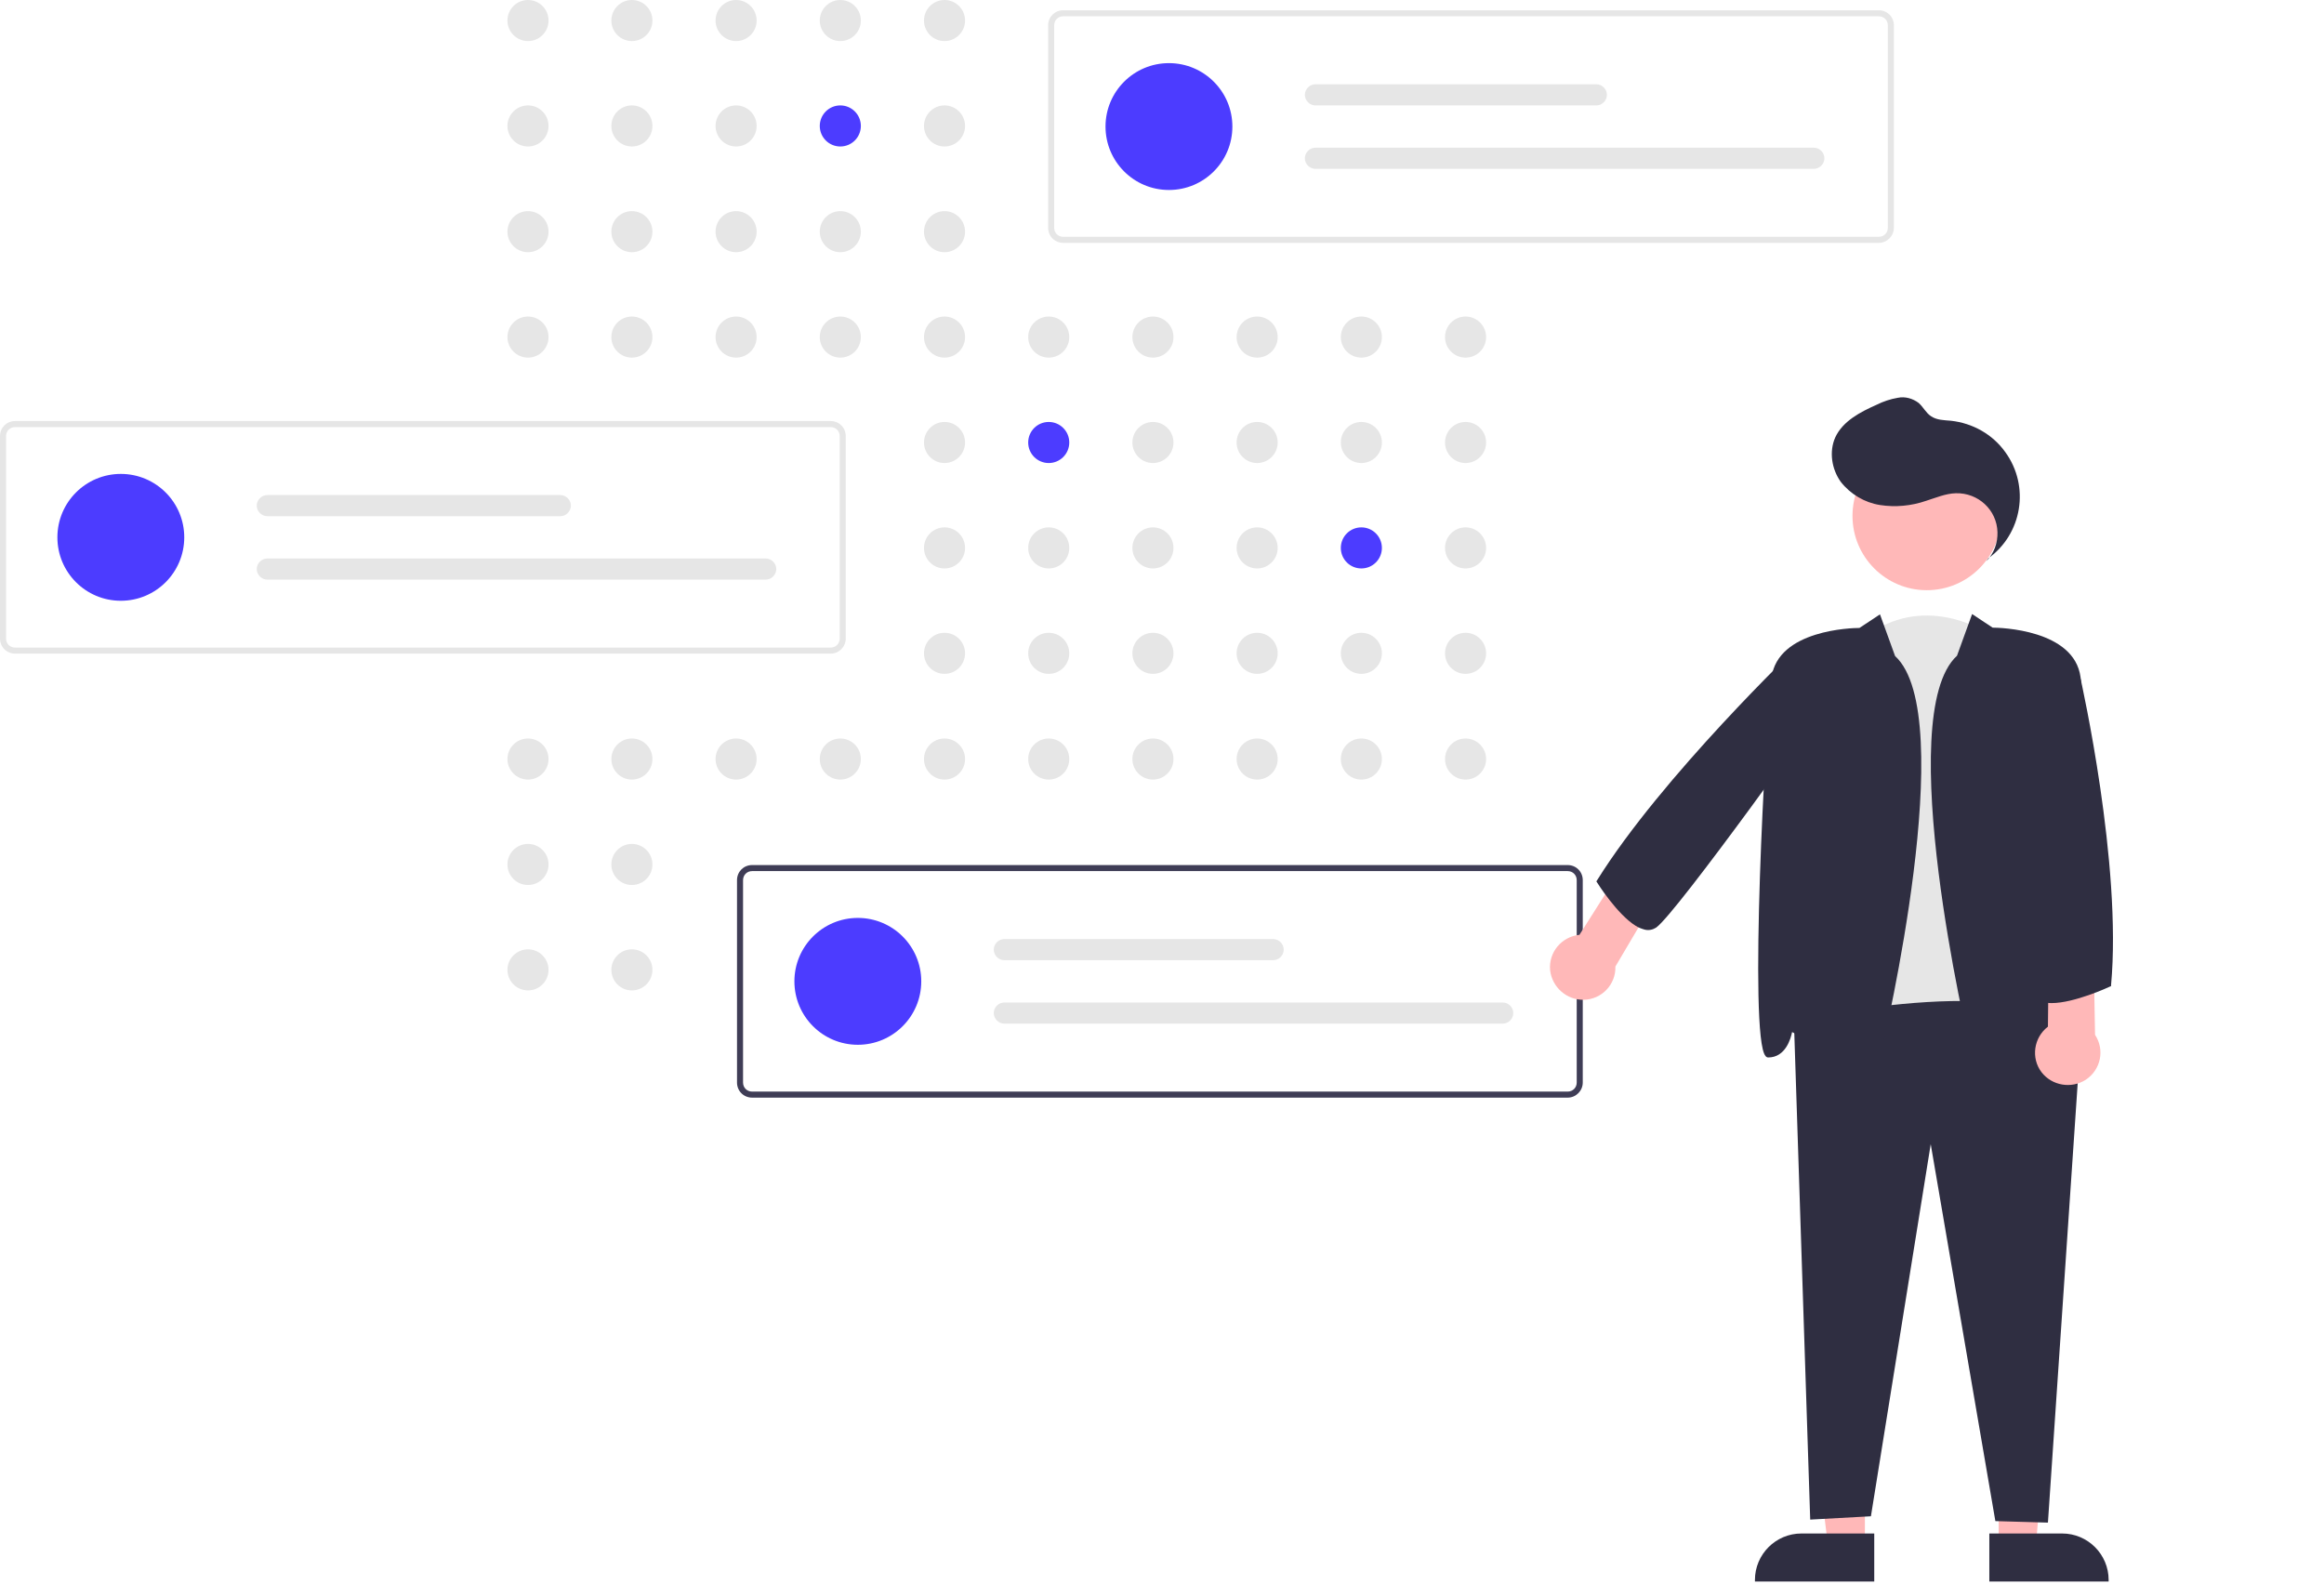 <?xml version="1.0" encoding="utf-8"?>
<!-- Generator: Adobe Illustrator 21.0.0, SVG Export Plug-In . SVG Version: 6.00 Build 0)  -->
<svg version="1.1" id="f26437e7-89a7-4b5d-86a1-b6b68813c70b"
	 xmlns="http://www.w3.org/2000/svg" xmlns:xlink="http://www.w3.org/1999/xlink" x="0px" y="0px" viewBox="0 0 769.4 524.4"
	 style="enable-background:new 0 0 769.4 524.4;" xml:space="preserve">
<style type="text/css">
	.st0{fill:#E6E6E6;}
	.st1{fill:#4C3CFF;}
	.st2{fill:#3F3D56;}
	.st3{fill:#FFB8B8;}
	.st4{fill:#2F2E41;}
</style>
<circle class="st0" cx="174.8" cy="6.8" r="6.8"/>
<circle class="st0" cx="209.2" cy="6.8" r="6.8"/>
<circle class="st0" cx="243.7" cy="6.8" r="6.8"/>
<circle class="st0" cx="278.2" cy="6.8" r="6.8"/>
<circle class="st0" cx="312.7" cy="6.8" r="6.8"/>
<circle class="st0" cx="174.8" cy="41.7" r="6.8"/>
<circle class="st0" cx="209.2" cy="41.7" r="6.8"/>
<circle class="st0" cx="243.7" cy="41.7" r="6.8"/>
<circle class="st1" cx="278.2" cy="41.7" r="6.8"/>
<circle class="st0" cx="312.7" cy="41.7" r="6.8"/>
<circle class="st0" cx="381.7" cy="41.7" r="6.8"/>
<circle class="st0" cx="174.8" cy="76.7" r="6.8"/>
<circle class="st0" cx="209.2" cy="76.7" r="6.8"/>
<circle class="st0" cx="243.7" cy="76.7" r="6.8"/>
<circle class="st0" cx="278.2" cy="76.7" r="6.8"/>
<circle class="st0" cx="312.7" cy="76.7" r="6.8"/>
<circle class="st0" cx="174.8" cy="111.6" r="6.8"/>
<circle class="st0" cx="209.2" cy="111.6" r="6.8"/>
<circle class="st0" cx="243.7" cy="111.6" r="6.8"/>
<circle class="st0" cx="278.2" cy="111.6" r="6.8"/>
<circle class="st0" cx="312.7" cy="111.6" r="6.8"/>
<circle class="st0" cx="347.2" cy="111.6" r="6.8"/>
<circle class="st0" cx="381.7" cy="111.6" r="6.8"/>
<circle class="st0" cx="416.2" cy="111.6" r="6.8"/>
<circle class="st0" cx="450.7" cy="111.6" r="6.8"/>
<circle class="st0" cx="485.2" cy="111.6" r="6.8"/>
<circle class="st0" cx="312.7" cy="146.5" r="6.8"/>
<circle class="st1" cx="347.2" cy="146.5" r="6.8"/>
<circle class="st0" cx="381.7" cy="146.5" r="6.8"/>
<circle class="st0" cx="416.2" cy="146.5" r="6.8"/>
<circle class="st0" cx="450.7" cy="146.5" r="6.8"/>
<circle class="st0" cx="485.2" cy="146.5" r="6.8"/>
<circle class="st0" cx="312.7" cy="181.4" r="6.8"/>
<circle class="st0" cx="347.2" cy="181.4" r="6.8"/>
<circle class="st0" cx="381.7" cy="181.4" r="6.8"/>
<circle class="st0" cx="416.2" cy="181.4" r="6.8"/>
<circle class="st1" cx="450.7" cy="181.4" r="6.8"/>
<circle class="st0" cx="485.2" cy="181.4" r="6.8"/>
<circle class="st0" cx="312.7" cy="216.3" r="6.8"/>
<circle class="st0" cx="347.2" cy="216.3" r="6.8"/>
<circle class="st0" cx="381.7" cy="216.3" r="6.8"/>
<circle class="st0" cx="416.2" cy="216.3" r="6.8"/>
<circle class="st0" cx="450.7" cy="216.3" r="6.8"/>
<circle class="st0" cx="485.2" cy="216.3" r="6.8"/>
<circle class="st0" cx="174.8" cy="251.3" r="6.8"/>
<circle class="st0" cx="209.2" cy="251.3" r="6.8"/>
<circle class="st0" cx="243.7" cy="251.3" r="6.8"/>
<circle class="st0" cx="278.2" cy="251.3" r="6.8"/>
<circle class="st0" cx="312.7" cy="251.3" r="6.8"/>
<circle class="st0" cx="347.2" cy="251.3" r="6.8"/>
<circle class="st0" cx="381.7" cy="251.3" r="6.8"/>
<circle class="st0" cx="416.2" cy="251.3" r="6.8"/>
<circle class="st0" cx="450.7" cy="251.3" r="6.8"/>
<circle class="st0" cx="485.2" cy="251.3" r="6.8"/>
<circle class="st0" cx="174.8" cy="286.2" r="6.8"/>
<circle class="st0" cx="209.2" cy="286.2" r="6.8"/>
<circle class="st0" cx="174.8" cy="321.1" r="6.8"/>
<circle class="st0" cx="209.2" cy="321.1" r="6.8"/>
<circle class="st0" cx="278.2" cy="321.1" r="6.8"/>
<path class="st0" d="M622,80.4H352c-2.8,0-5-2.2-5-5v-67c0-2.8,2.2-5,5-5h270c2.8,0,5,2.2,5,5v67C627,78.1,624.8,80.4,622,80.4z
	 M352,5.4c-1.7,0-3,1.3-3,3v67c0,1.7,1.3,3,3,3h270c1.7,0,3-1.3,3-3v-67c0-1.7-1.3-3-3-3H352z"/>
<circle class="st1" cx="387" cy="41.9" r="21"/>
<path class="st0" d="M435.5,27.9c-1.9,0-3.5,1.6-3.5,3.5s1.6,3.5,3.5,3.5h93c1.9,0,3.5-1.6,3.5-3.5s-1.6-3.5-3.5-3.5H435.5z"/>
<path class="st0" d="M435.5,48.9c-1.9,0-3.5,1.6-3.5,3.5s1.6,3.5,3.5,3.5h165c1.9,0,3.5-1.6,3.5-3.5s-1.6-3.5-3.5-3.5H435.5z"/>
<path class="st0" d="M275,216.4H5c-2.8,0-5-2.2-5-5v-67c0-2.8,2.2-5,5-5h270c2.8,0,5,2.2,5,5v67C280,214.1,277.8,216.4,275,216.4z
	 M5,141.4c-1.7,0-3,1.3-3,3v67c0,1.7,1.3,3,3,3h270c1.7,0,3-1.3,3-3v-67c0-1.7-1.3-3-3-3H5z"/>
<circle class="st1" cx="40" cy="177.9" r="21"/>
<path class="st0" d="M88.5,163.9c-1.9,0-3.5,1.6-3.5,3.5s1.6,3.5,3.5,3.5h97c1.9,0,3.5-1.6,3.5-3.5s-1.6-3.5-3.5-3.5H88.5z"/>
<path class="st0" d="M88.5,184.9c-1.9,0-3.5,1.6-3.5,3.5s1.6,3.5,3.5,3.5h165c1.9,0,3.5-1.6,3.5-3.5s-1.6-3.5-3.5-3.5H88.5z"/>
<path class="st2" d="M519,363.4H249c-2.8,0-5-2.2-5-5v-67c0-2.8,2.2-5,5-5h270c2.8,0,5,2.2,5,5v67C524,361.1,521.8,363.4,519,363.4z
	 M249,288.4c-1.7,0-3,1.3-3,3v67c0,1.7,1.3,3,3,3h270c1.7,0,3-1.3,3-3v-67c0-1.7-1.3-3-3-3H249z"/>
<circle class="st1" cx="284" cy="324.9" r="21"/>
<path class="st0" d="M332.5,310.9c-1.9,0-3.5,1.6-3.5,3.5s1.6,3.5,3.5,3.5h89c1.9,0,3.5-1.6,3.5-3.5s-1.6-3.5-3.5-3.5H332.5z"/>
<path class="st0" d="M332.5,331.9c-1.9,0-3.5,1.6-3.5,3.5s1.6,3.5,3.5,3.5h165c1.9,0,3.5-1.6,3.5-3.5s-1.6-3.5-3.5-3.5H332.5z"/>
<path class="st0" d="M664.2,346.4c-11.7,35.2-59.7-2.1-59.7-2.1L617.3,211c19.2-14.9,39.4-2.1,39.4-2.1L664.2,346.4z"/>
<polygon class="st3" points="661.7,464.5 678.1,464.6 674,511.7 661.7,511.7 "/>
<path class="st4" d="M658.6,507.7h24.1c8.5,0,15.4,6.9,15.4,15.4v0.5h-39.5V507.7z"/>
<polygon class="st3" points="617.4,464.5 599.3,464.5 605.2,511.7 617.4,511.7 "/>
<path class="st4" d="M581,523.6v-0.5c0-8.5,6.9-15.4,15.4-15.4l24.1,0l0,15.9L581,523.6z"/>
<path class="st4" d="M660.6,503.6l-21.4-124.8L619.4,502l-20.1,1.1L593.9,338l0.4-0.1c3.3-0.7,81.5-17.9,94.4,6.7l0.1,0.1L678,504.1
	L660.6,503.6z"/>
<circle class="st3" cx="637.9" cy="170.8" r="24.6"/>
<path class="st4" d="M658.6,356.9c-2.9-0.8-5-4.1-6.5-10.4c-0.3-1.1-25.8-109.7-4.2-129.4l5-13.8l6.8,4.5c2.4,0,27,0.6,29.1,16.4
	c2.1,15.4,7.7,118.9,2,125.3c-0.2,0.3-0.6,0.5-0.9,0.5c-5.7,0-7.4-6.3-7.9-8.4c-1.4,0.6-5.4,2.6-12,9.3c-4.1,4.1-7.3,6.1-10,6.1
	C659.5,357.1,659,357,658.6,356.9z"/>
<path class="st4" d="M605.3,351c-6.6-6.6-10.7-8.7-12-9.3c-0.4,2-2.1,8.4-7.9,8.4c-0.4,0-0.7-0.2-0.9-0.5c-5.6-6.4,0-109.9,2-125.3
	c2.1-15.8,26.7-16.4,29.1-16.4l6.8-4.5l5,13.8c21.6,19.7-3.9,128.3-4.2,129.4c-1.6,6.3-3.7,9.6-6.5,10.4c-0.4,0.1-0.9,0.2-1.4,0.2
	C612.6,357.1,609.4,355.1,605.3,351z"/>
<path class="st4" d="M658.2,184.9c11.3-8.1,13.9-23.9,5.7-35.2c-4.2-5.9-10.8-9.6-18-10.4c-2.3-0.2-4.7-0.2-6.6-1.5
	c-1.7-1.1-2.6-3.1-4.1-4.4c-2-1.5-4.5-2.2-6.9-1.7c-2.4,0.4-4.8,1.2-7,2.3c-5.4,2.4-11.2,5.4-13.7,10.8c-2.1,4.7-1.2,10.5,1.8,14.7
	c3.2,4.1,7.9,6.9,13,7.7c5.1,0.8,10.4,0.3,15.3-1.4c3.2-1,6.4-2.4,9.8-2.5c7.4-0.2,13.6,5.5,13.8,12.9c0.1,3.6-1.2,7.1-3.7,9.6"/>
<path class="st3" d="M524.3,331c6-0.1,10.7-5.1,10.5-11l14.3-24.2l-11.1-10.1l-15.1,23.8c-5.9,0.6-10.3,5.8-9.7,11.8
	C513.9,326.9,518.7,331.1,524.3,331z"/>
<path class="st3" d="M690.5,357.5c5-3.3,6.4-9.9,3.1-14.9l0,0l-0.5-28.1l-14.8-2.8l-0.3,28.2c-4.7,3.6-5.7,10.4-2.1,15.1
	C679.4,359.5,685.8,360.5,690.5,357.5z"/>
<path class="st4" d="M528.7,292.1l-0.2-0.3l0.2-0.3c21.5-34.5,66.6-77.6,67-78l0.1-0.1l5.6-0.1l6,15c-1.9,3.6-52.4,74.1-59.1,78.8
	c-1.1,0.7-2.4,1-3.7,0.7c-1.1-0.3-2.2-0.7-3.1-1.3C535.4,302.7,529,292.6,528.7,292.1z"/>
<path class="st4" d="M675.6,331.5c-1.2-0.4-2.2-1.3-2.7-2.5c-3.2-7.5,10.6-102.3,11.2-106.3l0.1-0.8l4.7,3l0,0.2
	c0.1,0.6,13.7,61,10,101.1l0,0.3l-0.3,0.1c-0.6,0.3-11.9,5.5-19.4,5.5C677.9,332.1,676.7,331.9,675.6,331.5z"/>
</svg>
